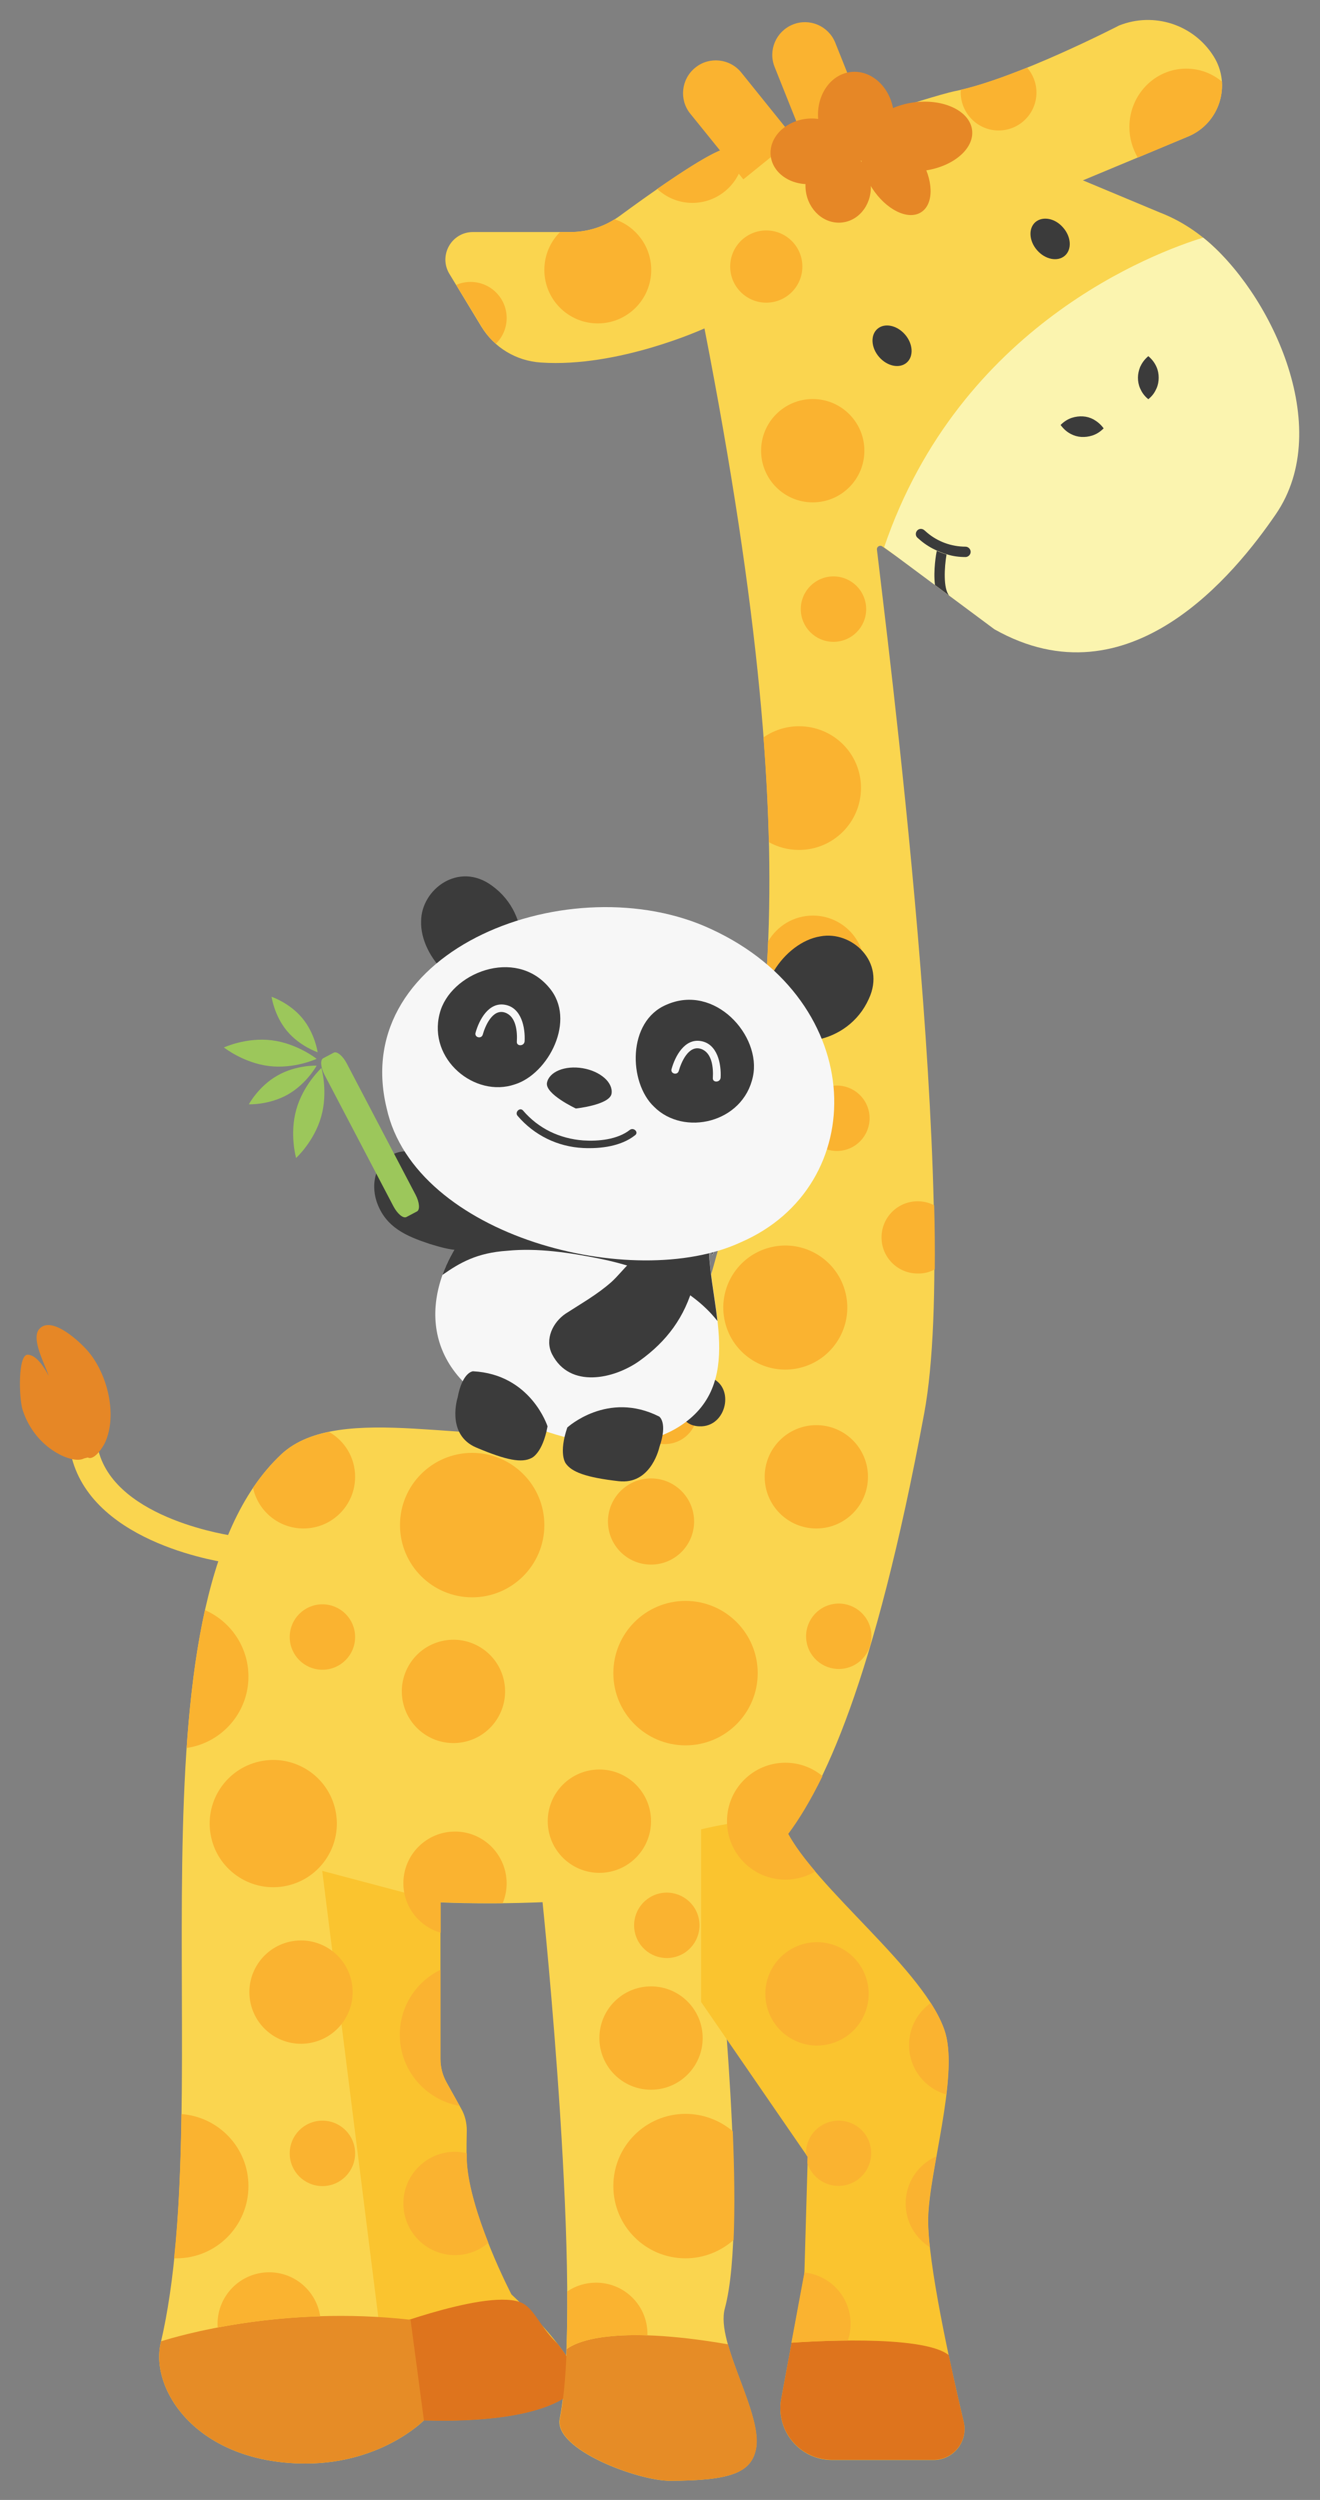 <?xml version="1.0" encoding="utf-8"?>
<!-- Generator: Adobe Illustrator 24.1.2, SVG Export Plug-In . SVG Version: 6.00 Build 0)  -->
<svg version="1.1" id="Слой_2" xmlns="http://www.w3.org/2000/svg" xmlns:xlink="http://www.w3.org/1999/xlink" x="0px" y="0px"
	 viewBox="0 0 662 1253" style="enable-background:new 0 0 662 1253;" xml:space="preserve">
<rect x="0" y="0" width="662" height="1253" fill="#808080" stroke="none"/>
<style type="text/css">
	.st0{fill:#FAD54F;}
	.st1{fill:#FAC42F;}
	.st2{fill:#DE741D;}
	.st3{fill:#FAB330;}
	.st4{fill:#E68C26;}
	.st5{fill:#FBF4AF;}
	.st6{fill:#3B3B3B;}
	.st7{fill:#E68726;}
	.st8{fill:#F7F7F7;}
	.st9{fill:#9CC75B;}
</style>
<g>
	<g>
		<path class="st0" d="M286.1,116.3h-48.9c-10.8,0-17.4,11.8-11.8,21l16,26.4c6.4,10.5,17.5,17.2,29.8,18
			c39,2.7,82.1-17.1,82.1-17.1c55.2,283,31.1,383.1-5.2,503.1c-6.5,21.4-43.5,42.9-65.1,48.3c-41.3,10.3-112.6-14.5-141.9,12.9
			c-81.2,76-31.2,321.1-60.5,445.4c-5.4,23,17.3,58.7,69,60.4c40.6,1.4,63-21.6,63-21.6l-35.4-266.6c20.7,10.4,94.9,6.9,94.9,6.9
			s20.7,198.5,8.6,258.9c-3.1,15.5,39.4,31.1,55.2,31.1c31.1,0,40.6-4.4,43.1-15.5c4-17.7-20.2-53.3-15.5-70.8
			c12.1-44.9-3.5-176-3.5-200.2c0-31.1,53.5,20.7,103.5-248.5c18.7-100.7-19.5-396-23.7-432.9c-0.2-1.5,1.5-2.5,2.7-1.6l57.7,39.9
			c31.5,21.8,74.6,14.5,97.2-16.3c0,0,36.7-43.5,42.1-62c14.1-46.7-10.1-110.5-57.6-128.9l-38.8-16.2l52.8-22
			c15.7-6.6,21.8-25.7,12.8-40.1l0,0c-10-16-30-22.5-47.5-15.5c0,0-51.7,26.7-81.9,32.8c-7.5,1.5-29.3,8.6-29.3,8.6
			s-68.6,12.3-89.7,21.6c-11.4,5-35.6,22.2-49.6,32.5C303.5,113.5,294.9,116.3,286.1,116.3z"/>
		<g>
			<g>
				<path class="st1" d="M220.9,953.4v78.5c0,4.1,1,8.1,3,11.7l7.4,13.3c1.9,3.3,2.8,7.1,2.8,10.9c0,0-0.3,12.2,0,16.2
					c1.7,26.3,22.4,66,22.4,66s41.9,38.3,31.1,48.3c-22.4,20.7-91.5,13.8-91.5,13.8l-34.5-274.4L220.9,953.4z"/>
				<path class="st2" d="M190.6,1167.8L190.6,1167.8l5.6,44.4c0,0,69,6.9,91.5-13.8c4.7-4.3-0.6-14.1-8-23.6
					c-8.3-8-10.9-15.6-16.2-19.5C249.9,1145,190.6,1167.8,190.6,1167.8z"/>
			</g>
			<g>
				<path class="st1" d="M394.1,916.9c14.4,29.6,70.8,71,80,102.1c6.6,22.4-8.3,69.8-8.6,93.2c-0.3,21.8,11.1,73.5,17.8,101.7
					c2.3,9.8-5.1,19.1-15.1,19.1h-50.9c-16.2,0-28.4-14.7-25.5-30.6l11.6-62.6l1.7-58.7l-53.5-77.7v-86.5
					C351.6,916.9,389.5,907.3,394.1,916.9z"/>
				<path class="st2" d="M397,1174.2l-5.2,28.1c-2.9,15.9,9.3,30.6,25.5,30.6h50.9c10,0,17.4-9.3,15.1-19.1
					c-2.2-9.2-4.9-21-7.5-33.4C462.2,1169.7,403.2,1173.8,397,1174.2z"/>
			</g>
			<g>
				<path class="st3" d="M398.3,69.3l-25.5,20.6L346.2,57c-5.7-7-4.6-17.4,2.5-23.1l0,0c7-5.7,17.4-4.6,23.1,2.5L398.3,69.3z"/>
				<path class="st3" d="M434.6,60.7l-30.4,12.2l-15.7-39.3c-3.4-8.4,0.7-17.9,9.1-21.3l0,0c8.4-3.4,17.9,0.7,21.3,9.1L434.6,60.7z"
					/>
			</g>
			<path class="st4" d="M80.8,1173.5c-0.1,0.3-0.1,0.5-0.2,0.8c-5.4,23,17.3,58.7,69,60.4c40.6,1.4,63-21.6,63-21.6l-6.7-50.4
				C141.3,1155.4,89.3,1170.8,80.8,1173.5z"/>
			<path class="st4" d="M284.2,1177.4c-0.5,13.9-1.6,25.9-3.4,34.9c-3.1,15.5,39.4,31.1,55.2,31.1c31.1,0,40.6-4.4,43.1-15.5
				c2.9-12.8-9-35-14-52.9C307,1165,288.8,1173.9,284.2,1177.4z"/>
			<g>
				<path class="st3" d="M299.8,162.1c14.8,0,26.8-12,26.8-26.8c0-11.8-7.7-21.9-18.4-25.4c-6.6,4.2-14.3,6.4-22.1,6.4h-5.2
					c-4.9,4.8-7.9,11.6-7.9,19C273,150.1,285,162.1,299.8,162.1z"/>
				<path class="st3" d="M248.7,172.3c3.3-3.3,5.4-7.8,5.4-12.9c0-10-8.1-18.1-18.1-18.1c-2.5,0-5,0.5-7.2,1.5l12.7,20.8
					C243.4,166.9,245.9,169.9,248.7,172.3z"/>
				<ellipse class="st3" cx="384.3" cy="133.6" rx="18.1" ry="18.1"/>
				<path class="st3" d="M612.8,40.9c-4.9-4.1-11.1-6.5-17.9-6.5c-15.7,0-28.5,13.1-28.5,29.3c0,5.6,1.6,10.8,4.2,15.3l25.3-10.6
					C607.3,63.7,613.6,52.3,612.8,40.9z"/>
				<circle class="st3" cx="407.6" cy="225.9" r="25.9"/>
				<path class="st3" d="M373.1,75.8c0-1.5-0.2-3-0.4-4.4c-5,1.5-9.3,3-12.5,4.4c-7.1,3.1-19.1,10.9-30.6,18.9
					c4.6,4.3,10.8,7,17.6,7C361.5,101.7,373.1,90.1,373.1,75.8z"/>
				<path class="st3" d="M400.7,364c-6.6,0-12.8,2.1-17.8,5.6c1.4,18.6,2.3,36.1,2.7,52.5c4.5,2.5,9.6,3.9,15.1,3.9
					c17.2,0,31.1-13.9,31.1-31.1S417.9,364,400.7,364z"/>
				
					<ellipse transform="matrix(0.973 -0.23 0.23 0.973 -140.117 108.046)" class="st3" cx="393.8" cy="655.6" rx="31.1" ry="31.1"/>
				<circle class="st3" cx="236.8" cy="764.4" r="36.2"/>
				<circle class="st3" cx="343.8" cy="838.6" r="36.2"/>
				
					<ellipse transform="matrix(0.986 -0.165 0.165 0.986 -148.618 34.966)" class="st3" cx="136.7" cy="914.4" rx="31.9" ry="31.9"/>
				<path class="st3" d="M408.9,938c-5.6-6.6-10.4-12.9-13.6-18.8c5.3-7.1,11.1-16.5,17.2-29c-5.1-4.2-11.5-6.7-18.6-6.7
					c-16.2,0-29.3,13.1-29.3,29.3s13.1,29.3,29.3,29.3C399.3,942.1,404.5,940.6,408.9,938z"/>
				<path class="st3" d="M124.6,840.3c0-14.9-9-27.7-21.8-33.3c-4.7,21.1-7.5,44.4-9.2,69.1C111.1,873.6,124.6,858.5,124.6,840.3z"
					/>
				<path class="st3" d="M200.5,1019.8c0,17.9,13,32.7,30,35.7l-6.6-11.8c-2-3.6-3-7.6-3-11.7v-44.7
					C208.9,993.1,200.5,1005.5,200.5,1019.8z"/>
				<path class="st3" d="M343.8,1059.5c-20,0-36.2,16.2-36.2,36.2s16.2,36.2,36.2,36.2c9.2,0,17.7-3.5,24.1-9.2
					c0.7-16.4,0.4-35.3-0.4-54.5C361.1,1062.8,352.8,1059.5,343.8,1059.5z"/>
				<path class="st3" d="M124.6,1095.7c0-19.1-14.8-34.7-33.6-36.1c-0.4,25.5-1.3,50-3.7,72.3c0.3,0,0.6,0,1,0
					C108.4,1132,124.6,1115.7,124.6,1095.7z"/>
				<circle class="st3" cx="409.4" cy="740.2" r="25.9"/>
				<circle class="st3" cx="326.5" cy="762.6" r="21.6"/>
				
					<ellipse transform="matrix(0.973 -0.23 0.23 0.973 -188.789 74.929)" class="st3" cx="227.3" cy="848" rx="25.9" ry="25.9"/>
				<circle class="st3" cx="300.6" cy="912.8" r="25.9"/>
				
					<ellipse transform="matrix(0.383 -0.924 0.924 0.383 -670.263 995.076)" class="st3" cx="409.5" cy="999.1" rx="25.9" ry="25.9"/>
				<path class="st3" d="M165,717.7c-9.4,1.9-17.7,5.4-24,11.3c-5.2,4.9-9.9,10.5-14.1,16.7c2.5,11.7,12.9,20.4,25.3,20.4
					c14.3,0,25.9-11.6,25.9-25.9C178.1,730.5,172.8,722.1,165,717.7z"/>
				
					<ellipse transform="matrix(0.986 -0.165 0.165 0.986 -162.348 38.407)" class="st3" cx="150.6" cy="998.9" rx="25.9" ry="25.9"/>
				<path class="st3" d="M135,1138.9c-14.3,0-25.9,11.6-25.9,25.9c0,0.6,0,1.2,0.1,1.8c13.6-2.6,31.2-5,51.4-5.6
					C158.7,1148.5,148,1138.9,135,1138.9z"/>
				<path class="st3" d="M298.9,1144.1c-5.3,0-10.3,1.6-14.4,4.4c0.1,10.4,0,20.2-0.4,29.2c0-0.1,0-0.2,0-0.3
					c3.3-2.5,13.6-7.8,40.6-6.9c0-0.2,0-0.3,0-0.5C324.8,1155.6,313.2,1144.1,298.9,1144.1z"/>
				<path class="st3" d="M403.3,1139v0.7l-6.4,34.5c2.6-0.2,14.4-1,28.3-1.1c0.9-2.6,1.4-5.4,1.4-8.3
					C426.6,1151.3,416.4,1140.3,403.3,1139z"/>
				<path class="st3" d="M454.2,1104.4c0,9.2,4.8,17.3,12.1,21.9c-0.6-5.4-0.9-10.2-0.9-14.1c0.1-8.2,2-19.4,4.2-31.4
					C460.6,1084.7,454.2,1093.8,454.2,1104.4z"/>
				<path class="st3" d="M234.1,1079.2c-1.9-0.4-3.9-0.7-5.9-0.7c-14.3,0-25.9,11.6-25.9,25.9s11.6,25.9,25.9,25.9
					c6.4,0,12.2-2.3,16.7-6.2c-5-12.7-9.9-27.8-10.7-40C234.1,1083,234.1,1081.2,234.1,1079.2z"/>
				<path class="st3" d="M228.2,918c-14.3,0-25.9,11.6-25.9,25.9c0,11.8,7.9,21.7,18.7,24.8v-15.3c11,0.5,22.1,0.5,31.1,0.5
					c1.3-3.1,2-6.5,2-10C254,929.6,242.5,918,228.2,918z"/>
				<path class="st3" d="M349.8,707.4c0-9.1-7.3-16.4-16.4-16.4c-1.2,0-2.4,0.1-3.6,0.4c-3.3,2.7-6.9,5.3-10.6,7.8
					c-1.4,2.4-2.2,5.2-2.2,8.2c0,9.1,7.3,16.4,16.4,16.4S349.8,716.5,349.8,707.4z"/>
				<path class="st3" d="M385.2,471.9c-0.3,7.9-0.8,15.7-1.3,23.2c4,9.2,13.1,15.6,23.8,15.6c14.3,0,25.9-11.6,25.9-25.9
					s-11.6-25.9-25.9-25.9C398.1,458.9,389.7,464.1,385.2,471.9z"/>
				
					<ellipse transform="matrix(0.973 -0.23 0.23 0.973 -117.616 111.458)" class="st3" cx="419.7" cy="560.7" rx="16.4" ry="16.4"/>
				<path class="st3" d="M468.8,636.2c0.1-10.3,0-21-0.3-32.1c-2.5-1.3-5.3-2-8.3-2c-10,0-18.1,8.1-18.1,18.1s8.1,18.1,18.1,18.1
					C463.4,638.4,466.3,637.6,468.8,636.2z"/>
				<ellipse class="st3" cx="418" cy="305.3" rx="16.4" ry="16.4"/>
				<circle class="st3" cx="161.7" cy="820.5" r="16.4"/>
				
					<ellipse transform="matrix(0.973 -0.23 0.23 0.973 -177.274 118.611)" class="st3" cx="420.6" cy="820.4" rx="16.4" ry="16.4"/>
				
					<ellipse transform="matrix(0.973 -0.23 0.23 0.973 -212.881 102.657)" class="st3" cx="334.3" cy="965.3" rx="16.4" ry="16.4"/>
				<circle class="st3" cx="161.7" cy="1079.3" r="16.4"/>
				<path class="st3" d="M420.6,1062.9c-9.1,0-16.4,7.3-16.4,16.4c0,0.2,0,0.3,0,0.5l0.8,1.2l-0.1,3.2c2.1,6.6,8.3,11.4,15.6,11.4
					c9.1,0,16.4-7.3,16.4-16.4S429.6,1062.9,420.6,1062.9z"/>
				<circle class="st3" cx="326.5" cy="1021.5" r="25.9"/>
				<path class="st3" d="M466.8,1003.9c-6.6,4.7-10.9,12.4-10.9,21.1c0,11.8,7.9,21.7,18.7,24.8c1.4-12,1.8-23-0.5-30.9
					C472.7,1014.1,470.1,1009.1,466.8,1003.9z"/>
				<path class="st3" d="M500.8,65.4c10.5,0,19-8.5,19-19c0-4.8-1.8-9.2-4.7-12.5c-11.5,4.6-23.3,8.8-33.2,11.1c0,0.5-0.1,1-0.1,1.4
					C481.9,56.9,490.4,65.4,500.8,65.4z"/>
			</g>
		</g>
		<path class="st5" d="M443.4,274.3l55.3,41.1c67.7,38.2,120.8-28,141.1-57.6c30.2-44-3.4-112.3-36.4-138.7
			C579,126.6,481.3,163,443.4,274.3z"/>
		<g>
			<path class="st6" d="M575.9,178.5c2.1,1.8,3.3,3.6,4.1,5.4c0.8,1.8,1.1,3.6,1.1,5.4c0,1.8-0.3,3.6-1.1,5.4
				c-0.8,1.8-1.9,3.6-4.1,5.4c-2.2-1.8-3.3-3.6-4.1-5.4c-0.8-1.8-1.1-3.6-1.1-5.4c0-1.8,0.4-3.6,1.1-5.4
				C572.7,182,573.8,180.3,575.9,178.5z"/>
			<path class="st6" d="M553.5,214.7c-2,2-3.9,3-5.7,3.6c-1.9,0.6-3.7,0.8-5.5,0.7s-3.6-0.6-5.3-1.5s-3.4-2.2-5.1-4.5
				c2-2,3.9-3,5.7-3.6c1.9-0.6,3.7-0.8,5.5-0.7s3.6,0.6,5.3,1.5C550.1,211.2,551.8,212.4,553.5,214.7z"/>
		</g>
		<g>
			
				<ellipse transform="matrix(0.755 -0.656 0.656 0.755 -4.017 335.882)" class="st6" cx="447.3" cy="173.3" rx="8.6" ry="11.2"/>
			<path class="st6" d="M533.2,114.1c4.1,4.7,4.4,11,0.8,14.1c-3.6,3.1-9.8,1.9-13.9-2.8c-4.1-4.7-4.4-11-0.8-14.1
				C523,108.2,529.2,109.4,533.2,114.1z"/>
		</g>
		<g>
			
				<ellipse transform="matrix(0.993 -0.12 0.12 0.993 -3.915 51.754)" class="st7" cx="429.2" cy="58.5" rx="19" ry="22.4"/>
			
				<ellipse transform="matrix(0.993 -0.12 0.12 0.993 -6.174 49.117)" class="st7" cx="406.1" cy="76" rx="19.8" ry="16.4"/>
			<path class="st7" d="M436.6,91.5c1.2,9.9-5.1,18.9-14.1,20s-17.2-6.1-18.4-16c-1.2-9.9,5.1-18.9,14.1-20S435.4,81.5,436.6,91.5z"
				/>
			
				<ellipse transform="matrix(0.842 -0.54 0.54 0.842 24.384 256.17)" class="st7" cx="449.1" cy="86.5" rx="14.2" ry="23.6"/>
			
				<ellipse transform="matrix(0.993 -0.12 0.12 0.993 -4.896 55.606)" class="st7" cx="460.8" cy="68.6" rx="26.8" ry="17.3"/>
		</g>
		<g>
			<g>
				<path class="st0" d="M115.8,783.6c-2.8-0.4-68.4-9.2-79.8-52.9l13.4-3.5c9,34.7,67.6,42.6,68.2,42.7L115.8,783.6z"/>
			</g>
			<g>
				<path class="st7" d="M44,730.5c3.3,1.8,7.8-5.5,8.7-7.5c6.3-13.8,1.2-34.5-8.7-45.9c-3.6-4.2-17.9-17.9-24.2-11.1
					c-4.6,4.9,3.1,18.4,4.6,23.6c-1.7-3.3-5.8-10.5-10.5-10.6c-5-0.1-4.4,21.7-2.6,27.5c3,9.5,9.5,17.7,18.4,22.4
					c2.9,1.6,9,3.9,12.4,2.1"/>
			</g>
		</g>
		<g>
			<path class="st6" d="M474.7,277.9c-1.7-0.5-3.3-1.1-4.9-1.8c-0.3,1.4-1.8,9.7-0.9,17.1l7.1,5.3
				C473,294.9,473.6,284.4,474.7,277.9z"/>
			<path class="st6" d="M484.2,279.2c1.4,0,2.6-1.2,2.6-2.6s-1.2-2.6-2.6-2.6c-7,0-13.9-2.5-19.2-7l-1.5-1.3
				c-1.1-0.9-2.7-0.8-3.6,0.3s-0.8,2.7,0.3,3.6l1.5,1.3c2.5,2.1,5.3,3.8,8.2,5.1c1.6,0.7,3.2,1.3,4.9,1.8
				C477.8,278.8,481,279.2,484.2,279.2z"/>
		</g>
	</g>
	<g>
		<g>
			<g>
				<path class="st6" d="M355,690.1c13.7,3.3,10.2,24.2-3.1,24.8c-17.5,0.6-11.6-25.6,0.5-24.1"/>
				<path class="st8" d="M355.6,621.3c-1.3,29.2,18.5,69.6-12.3,91.9c-29.8,21.7-79.1,5.8-104.2-14.6c-34.5-26.7-21.6-68.5,6.3-93.5
					c16.9-14.9,45.4-7.4,66.6-3.6c11.5,2.1,41.6,13.8,45.8,26c0,0-0.2,0.9-0.5,1.7"/>
				<g>
					<path class="st6" d="M355.6,621.3l0.7,3.3c-0.2-0.4-0.5-0.7-0.7-1.1C355.6,622.9,355.6,622.1,355.6,621.3z"/>
					<path class="st6" d="M357.7,627.4c0,0-0.2,0.9-0.5,1.7l-0.9-4.5C356.9,625.6,357.4,626.5,357.7,627.4z"/>
					<path class="st6" d="M301.4,631c-15.8-3.2-31.8-5.6-47-4.1c-15.2,1-23.8,6-32.5,12.1c4.5-12.5,12.9-24.4,23.4-33.9
						c16.9-14.9,45.4-7.4,66.6-3.6c10.2,1.9,35.5,11.4,43.6,22.2c-0.1,11.8,2.8,25.2,4.3,38.4C346.2,644.8,322.9,635.4,301.4,631z"
						/>
				</g>
				<path class="st6" d="M284.5,715.5c0,0,20.2-18.6,46.1-5.5c0,0,4.4,2.9,0.1,15.3c0,0-3.8,17.9-19,17.2c-0.5,0-0.9-0.1-1.4-0.1
					c-16.5-1.9-23.7-4.6-26.7-9.1C283.6,733.2,280.1,728.5,284.5,715.5z"/>
				<path class="st6" d="M274.6,714.9c0,0-8.3-26.1-37.4-27.6c0,0-5.3,0.3-7.7,13.2c0,0-5.6,17.4,8,24.4c0.4,0.2,0.9,0.4,1.3,0.6
					c15.3,6.5,22.9,7.8,27.7,5.3C266.6,730.8,272.1,728.5,274.6,714.9z"/>
				<path class="st6" d="M347.9,643.6c-4.4,16.5-13.5,28.7-27.2,38.5c-12.8,9.1-34.9,14-43.8-3.3c-3.9-7.6,0.5-16.2,6.8-20.4
					c8-5.2,15.6-9.4,22.9-15.8c6.8-6.2,10.2-13.6,20.7-15.3c9-1.4,16.1,3.2,18.8,11.5c0.8,2.3,1.6,4.2,1,6.8"/>
				<path class="st6" d="M250.2,602.2c-1.3-3.9-5.7-3.9-9-5.4c-4.1-2.1-8.2-4.8-12.3-7.2c-8.2-4.8-19-15-29.3-12
					c-11,3.1-13.9,15.1-10.7,24.7c4.4,12.9,14.9,17.3,26.7,21.2c9.6,2.9,19.9,6,28.2-2c3.6-3.3,11.9-17.1,5-20.1"/>
			</g>
			<path class="st6" d="M386,513.4c-9.6-15.8,7-41.2,25.5-44.1c15.5-2.9,33,12.7,24.2,31.4C425.2,524.1,394.4,527.4,386,513.4z"/>
			<path class="st6" d="M249.5,495.1c-17.4,6.4-39-14.8-38.3-33.5c0.1-15.8,18.8-30,35.5-17.7C267.5,458.8,264.8,489.6,249.5,495.1z
				"/>
			<path class="st8" d="M356.7,465.7c79.3,36.6,79.9,128.9,14.7,157c-53.5,24.8-163.3-2.7-177.5-67.3
				C174.5,475.2,287.2,433.2,356.7,465.7z"/>
			<path class="st6" d="M377.6,539.6c-4.9,23.3-34.7,30.1-49.6,15.1c-12.8-12.1-13.5-42.8,6.2-51.1
				C358.5,492.8,382,519.2,377.6,539.6z"/>
			<path class="st6" d="M220.5,508c-6,23,17.7,42.4,37.7,35.5c16.8-5.2,31.1-32.3,17.2-48.5C258.4,474.6,225.6,487.7,220.5,508z"/>
			<path class="st6" d="M274.3,542.8c-0.9,5.6,14.5,12.8,14.5,12.8s16.9-1.8,17.9-7.4c0.9-5.6-5.6-11.3-14.5-12.8
				C283.3,533.9,275.3,537.2,274.3,542.8z"/>
			<path class="st6" d="M318.5,569c-7.1,5.6-17.3,6.8-26,6.4c-12.8-0.6-24.6-6.4-32.9-16.1c-1.6-1.8,1.1-4.5,2.7-2.7
				c7.8,9.1,18.4,14.1,30.2,15c7.5,0.5,17.2-0.4,23.4-5.3C317.8,564.9,320.5,567.5,318.5,569L318.5,569z"/>
			<path class="st8" d="M357.5,540.3c0.3-5-0.3-12.7-6-14.6c-6.2-2-9.9,6.8-11.1,11.1c-0.7,2.3-4.3,1.4-3.6-1
				c1.8-6.4,6.5-15.4,14.7-14c8.3,1.4,10.3,11.4,9.9,18.4C361.1,542.7,357.3,542.7,357.5,540.3L357.5,540.3z"/>
			<path class="st8" d="M259.2,522.1c0.3-5-0.3-12.7-6-14.6c-6.2-2-9.9,6.8-11.1,11.1c-0.7,2.3-4.3,1.4-3.6-1
				c1.8-6.4,6.5-15.4,14.7-14c8.3,1.4,10.3,11.4,9.9,18.4C262.8,524.5,259,524.5,259.2,522.1L259.2,522.1z"/>
		</g>
		<g>
			<g>
				<g>
					<g>
						<path class="st9" d="M197.3,604.6c2,3.8,4.9,6.2,6.5,5.4l5.3-2.8c1.6-0.8,1.3-4.6-0.7-8.4L173.9,533c-2-3.8-4.9-6.2-6.5-5.4
							l-5.3,2.8c-1.6,0.8-1.3,4.6,0.7,8.4L197.3,604.6z"/>
					</g>
				</g>
			</g>
			<g>
				<path class="st9" d="M134.8,534.3c-12.8-1.6-22.5-9.3-22.5-9.3s11.2-5.2,24-3.6c12.8,1.6,22.5,9.3,22.5,9.3
					S147.6,535.9,134.8,534.3z"/>
				<path class="st9" d="M143.9,516.7c-6.4-7.7-7.7-17.1-7.7-17.1s9,3,15.4,10.7s7.7,17.1,7.7,17.1S150.3,524.4,143.9,516.7z"/>
				<path class="st9" d="M161.1,559.6c-3.5,12.5-12.6,20.8-12.6,20.8s-3.4-11.9,0.1-24.3c3.5-12.5,12.6-20.8,12.6-20.8
					S164.6,547.2,161.1,559.6z"/>
				<path class="st9" d="M144.5,548.5c-9.4,5.4-19.7,5-19.7,5s4.9-9.1,14.3-14.4c9.4-5.4,19.7-5,19.7-5S153.9,543.1,144.5,548.5z"/>
			</g>
		</g>
	</g>
</g>
</svg>

